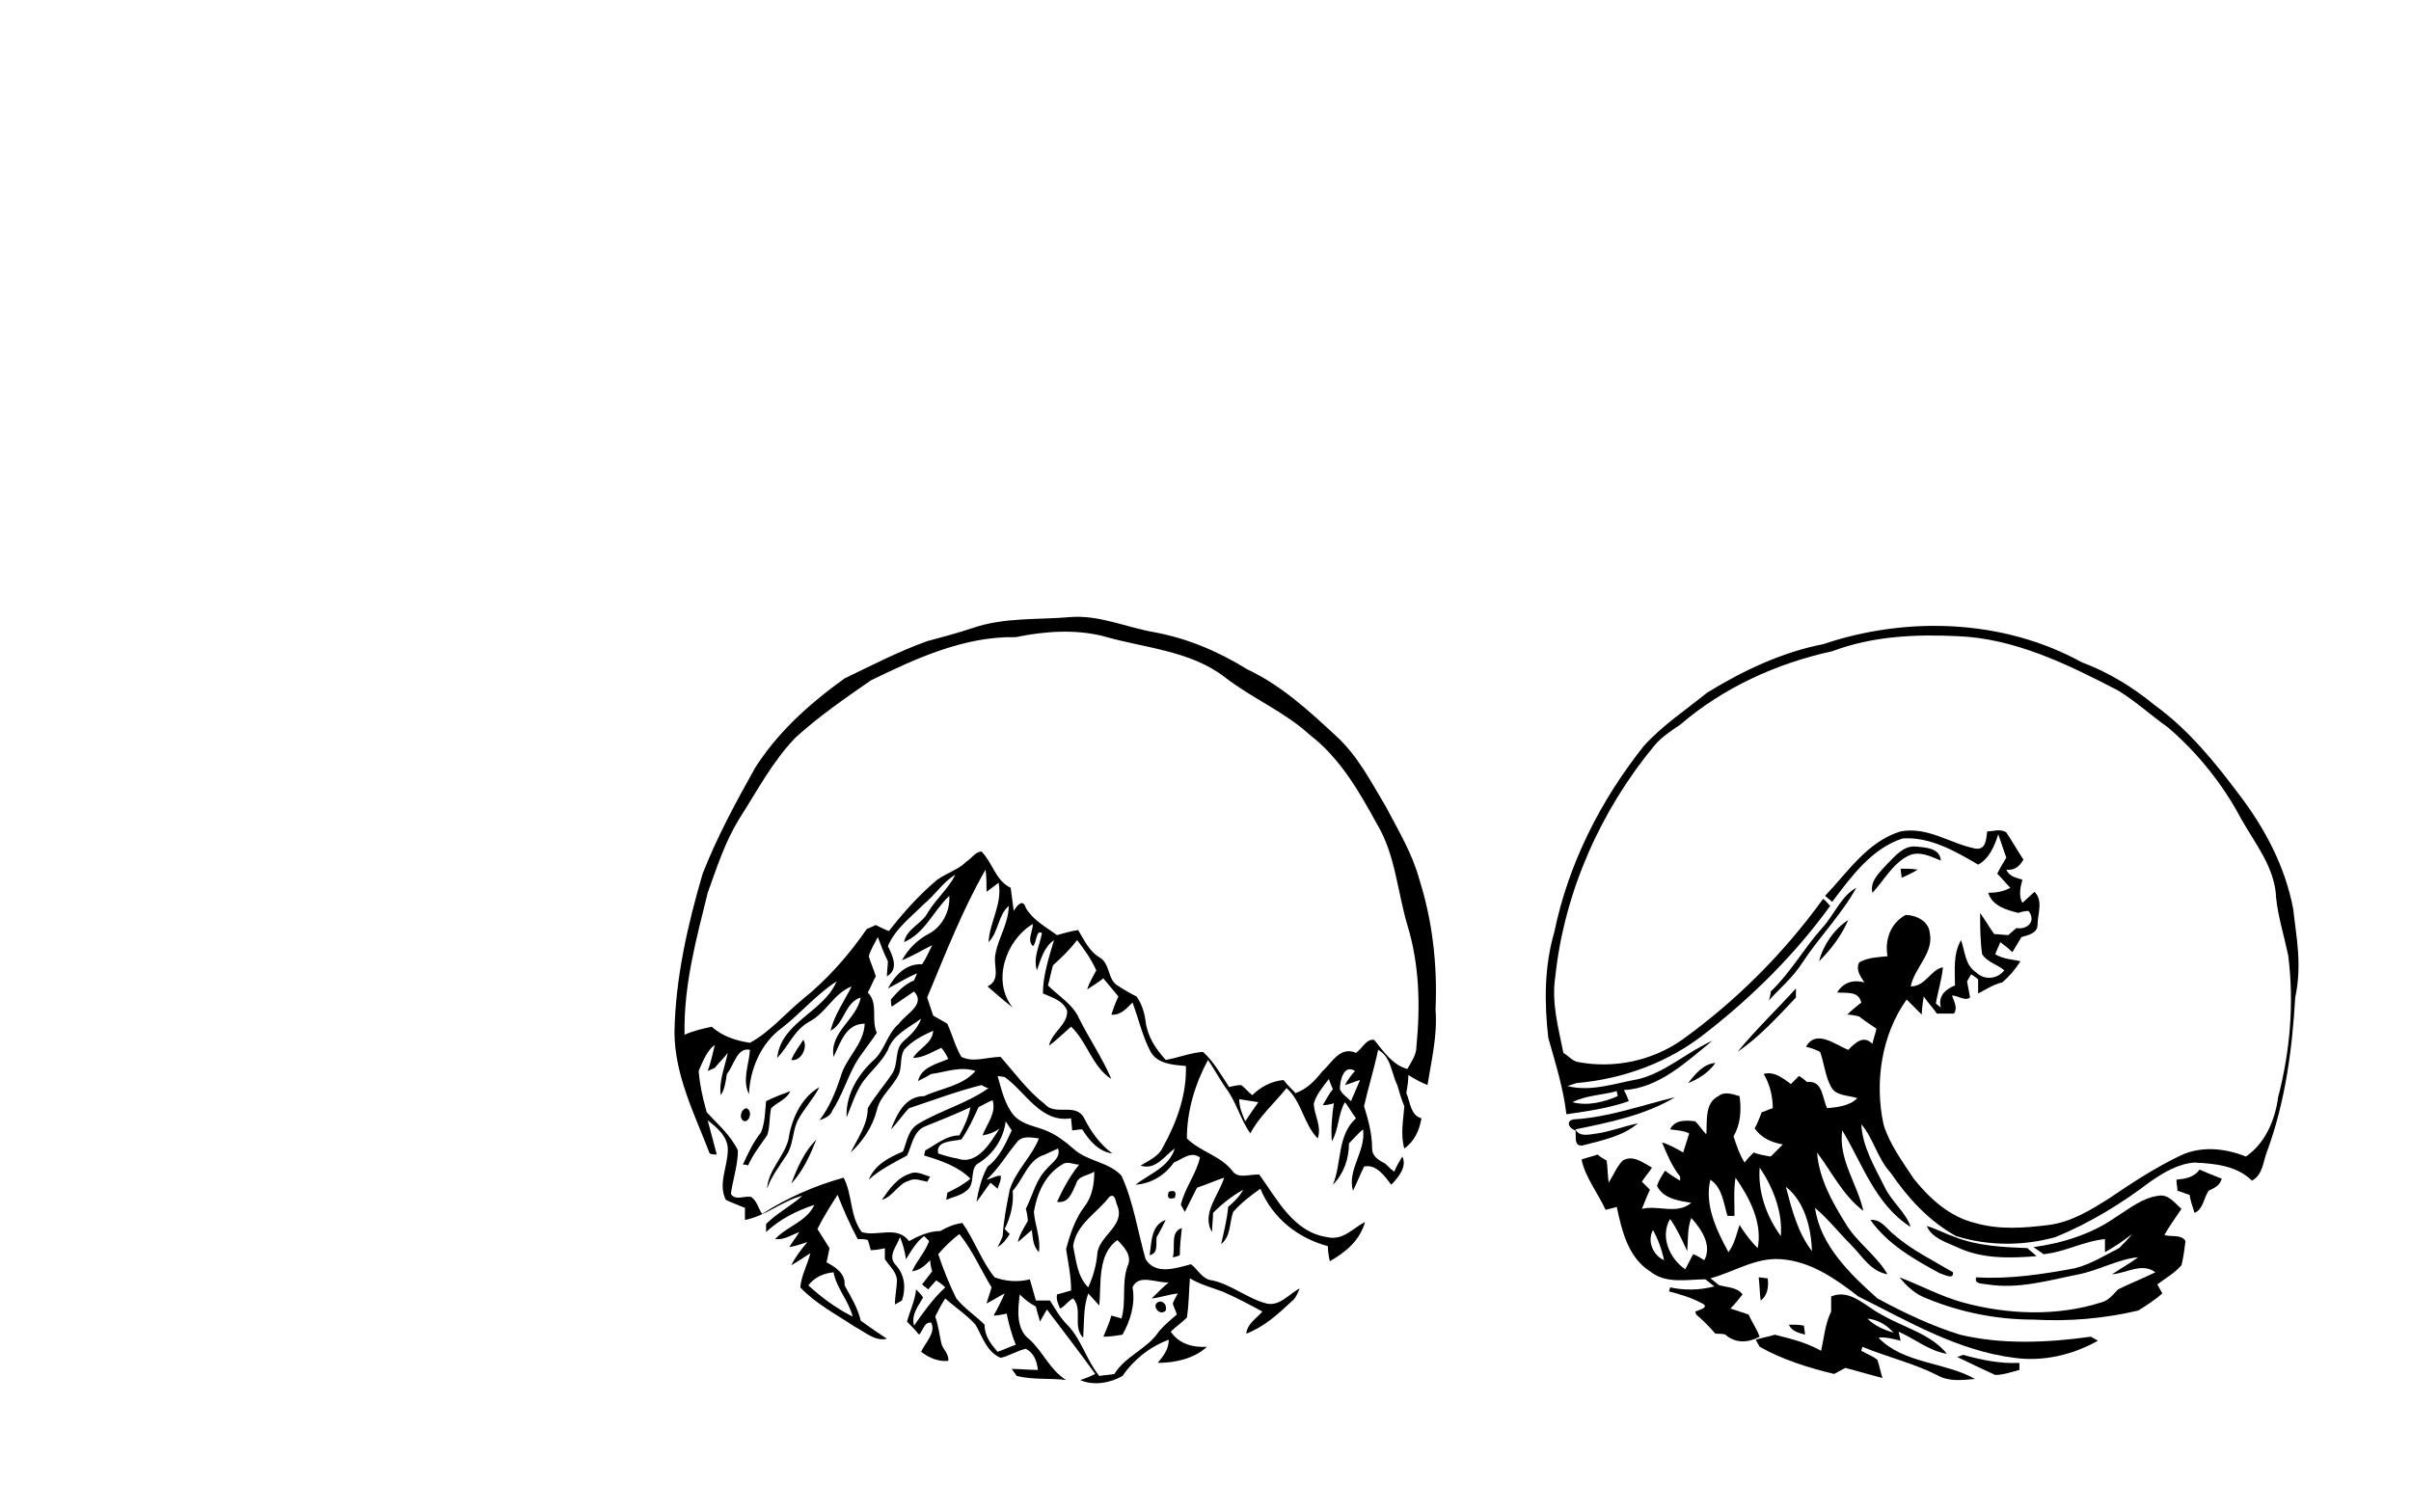 <?xml version="1.0" encoding="utf-8"?>
<!-- Generator: Adobe Illustrator 26.0.3, SVG Export Plug-In . SVG Version: 6.00 Build 0)  -->
<svg version="1.1" id="Слой_49" xmlns="http://www.w3.org/2000/svg" xmlns:xlink="http://www.w3.org/1999/xlink" x="0px"
	 y="0px" viewBox="0 0 239.5 150.2" style="enable-background:new 0 0 239.5 150.2;" xml:space="preserve">
<g>
	<g>
		<path d="M71.2,114.7c-0.3-1.1-0.6-2.3-0.9-3.4c0.9,0.7,2,1.6,2,2.9c0,1.7-1,3.4-0.2,5c0.6,0.3,1.2,0.5,1.9,0.8c0,0.3,0,0.9,0,1.2
			c2.1-0.4,3.7-1.9,5.7-2.4c-1.1,1-2.5,1.7-3.6,2.8c0,0.2,0,0.6,0,0.8c1.4-1.3,3-2.1,4.8-2.7c-0.8,1.7-2.7,2.1-3.9,3.4
			c0.9,0.1,1.6-0.4,2.4-0.7c-0.3,0.5-0.7,1-1,1.5c0.6-0.1,1.2-0.3,1.8-0.5c-0.6,0.7-1.2,1.5-1.6,2.3c0.7-0.4,1.3-0.8,1.9-1.2
			c-0.3,1.2-0.9,2.2-1,3.4c1.5,1.6,3.6,2.7,5.4,3.9c1,0.5,2,1.5,3.2,1.2c-0.9-0.6-1.8-1.2-2.6-1.8c-0.3-1.3-1-2.4-1.6-3.5
			c0.1-1.2-0.9-1.8-1.8-2.3c0.1-0.3,0.2-1,0.3-1.4c-0.4-0.6-0.8-1.3-1.2-1.9c0.6-1.2,1.3-2.3,2-3.4c0.6,1.5,1.2,2.9,2,4.4
			c0.3,0,0.8,0,1,0.1c0.1,0.2,0.2,0.7,0.3,1c0.4,0,1.1-0.1,1.4-0.2c0,0.3,0,0.8,0,1.1c0.4,0.6,1.1,1.2,1.2,2c0,0.8-0.2,1.6-0.2,2.5
			c0.2-0.1,0.5-0.3,0.7-0.4c0.4-1.2,0.3-2.5-0.6-3.5c-0.9-0.9,0.1-1.9,0.4-2.8c0.3,0.7,0.5,1.5,0.6,2.2c0.5-0.8,1-1.7,1.8-2.3
			l0.5,0.5c-0.4,1.1-1.2,1.9-1.7,3c0.8-0.1,1.3-0.6,1.8-1.1c0,0.3,0.1,0.8,0.2,1.1c-0.3,0.4-0.7,0.9-1,1.3c0.2,0.2,0.4,0.3,0.6,0.5
			c0.2-0.2,0.6-0.7,0.8-0.9c0.3,0.2,0.6,0.4,0.9,0.7c-1.2,1.1-2.2,2.5-3.1,3.8c-0.3-1.1,0.4-1.9,0.9-2.8c-0.2-0.3-0.4-0.5-0.7-0.8
			c-0.1,1.1-0.6,2.1-0.9,3.2c0.4,0.4,0.8,0.8,1.2,1.3c0.4-0.4,0.5-1.3,1.2-1.2c0.5,1-0.6,2-1,2.9c0.8,0.6,1.7,1,2.7,0.9
			c0.1-0.7-0.6-1.2-0.7-1.8c-0.2-0.9-0.3-1.8-0.6-2.6c0.3-0.6,0.6-1.2,1-1.8c1,0.9,2.1,1.6,3,2.6c0.7,1.2,1.1,2.7,2.5,3.3
			c0.9-0.2,1.6-0.7,2.5-0.9c0.8,0.4,1.1,1.2,1.2,2.1c-0.9,0-1.8-0.1-2.6-0.1l0.5,0.7c1.6,0.4,3.3,0.2,4.9,0.4c-1.6-1-2.3-2.8-3.6-4
			c-1.4-1-1.2-3-1-4.5c0.5,0.5,1,0.9,1.6,1.2c0.1,0.5,0.3,1,0.4,1.5c0.2-0.3,0.5-0.9,0.7-1.2c1.6,2.1,3.2,4.2,4.8,6.4
			c-0.4,0.2-1.1,0.5-1.5,0.6c1.3,0.6,3,0.3,4.2-0.4c1.1-1.6,2.7-2.9,4.6-3.6c0,0.9-0.5,1.6-1.1,2.3c1.7,0,3.6-0.4,4.9-1.6
			c-1.4,0.1-2.8-0.3-3.6-1.5c0.5-0.5,1.1-0.9,1.6-1.4c0.2-1.3,0.2-2.6,0.3-3.9c1,0.6,2.1,0.9,3.2,1.3c1.4,0.6,2.7,1.3,4,2
			c-0.6,0.7-1.5,1.2-1.6,2.2c1.8-0.7,3.1-1.9,4.5-3.2c0.4-0.3,0.6-0.8,0.8-1.3c-1.1,0.6-2,1.8-3.3,1.5c-1.9-0.5-3.5-1.9-5.4-2.3
			c-1-0.1-1.4-1.1-2.1-1.6c-1.5,0.4-3.5,1.1-4.5-0.5c-0.8-2.8-1.2-5.7-2.4-8.3c-1.3-1.4-3.4-1.4-4.8-2.7c-0.8-0.7-1.6-1.3-2.5-1.7
			c-1.1-0.5-2.5-0.6-3.4-1.6c-0.9-1.1-1.2-2.5-1.6-3.9l0.7,0.1c2.1,1.5,3.6,4.6,6.6,4.1c0,0.3,0.1,0.9,0.1,1.2c0.2,0,0.7-0.1,1-0.1
			c0.7,1.1,1.6,2.2,3,2.4c-1.2-0.9-2.1-2.1-2.8-3.5c-0.8-1.6-2.9-0.2-3.9-1.4c-1.7-1.3-3-3.1-4.4-4.7c-1.3,0-2.7,0.6-3.9,0
			c-0.6-1-0.9-2.2-1.4-3.3c-0.5-0.3-0.9-0.5-1.4-0.8c-0.2-0.6-0.4-1.2-0.6-1.8c1.8-4.3,3.5-8.7,5.8-12.7c0.1,0.7,0.1,1.4,0.1,2.2
			c0.4-0.3,0.8-0.6,1.2-0.9c0.4,2.1-0.9,3.9-1,5.9c1-1,0.9-2.6,2-3.6c0,1.7-1,3.1-1.3,4.7c-0.3,1.2,0.6,2.6-0.8,3.3
			c0.8,0.7,1.6,1.4,2.5,2.1c-2.1-2.6-0.7-6.7,2-8.3c0,0.7-0.6,1.6,0,2.2c0.4-0.3,0.3-1.7,0.9-1.3c-0.2,1.2-0.9,2.4-0.5,3.7
			c0.4-1.1,0.7-2.3,1.7-3c-0.5,1.7-1.1,3.5-1.1,5.3c0.9,0.4,2,0.7,2.4,1.7c0.1,1.4-1.5,2.1-1.8,3.5c0.8-0.6,1.5-1.3,2.2-1.9
			c1.6,1.5,2.1,4,4,5.2c-0.9-2.1-2.2-4-3.2-6c-0.6-1.4-2-2.2-3.1-3.3c0.2-0.7,0.3-1.3,0.5-2c0.9-0.8,1.7-1.6,2.4-2.5
			c0.7,0.9,1.4,1.9,1.9,3c-0.3,0.6-0.7,1.2-0.9,1.9c0.6-0.4,1.1-0.7,1.6-1.1c0.5,0.6,1,1.2,1.5,1.8c-0.3,0.6-0.5,1.2-0.7,1.8
			c0.9,0.1,1.5-0.6,2.1-1.2c0.6,1.6,1,3.4,1.8,4.9c0.7,1.2,2.2,1.3,3.5,1.4c0.1,2.8-0.9,5.6-2.3,8.1c-0.4,0.9-1.4,1.3-2.2,1.8
			c1.5,0.5,2.4-1,3.4-1.7c-0.6,1.9-2.5,2.5-3.9,3.6c1.5-0.1,2.9-0.9,3.8-2.2c0.8-0.3,1.7-1.2,2.6-0.5c-0.4,1.7-1.5,3-1.9,4.7
			c0.1,0.2,0.3,0.5,0.4,0.7c0.4-0.8,0.8-1.6,1.2-2.4c0.9-0.3,1.8-0.7,2.7-1c-0.5,1.7-2.3,3.6-1.2,5.4c0-0.6,0.1-1.3,0.1-1.9
			c0.9-0.9,1.9-1.7,3-2.3c-0.4,0.7-0.9,1.2-1.5,1.7c-0.1,1.2-0.4,2.4-0.7,3.7c1-0.8,0.8-2.1,1.2-3.2c0.8-0.9,1.7-1.6,2.7-2.3
			c1.2,2.9,3.7,4.9,6.7,5.7c0,0.4,0.1,1.1,0.2,1.5c1.6-0.9,3-2.1,3.5-3.9c-1.2,0.6-2.2,1.9-3.8,1.5c-3.3-0.5-4.9-3.7-6.7-6.2
			c-0.9-0.1-2.1,0.5-2.7-0.4c-1.2-1.5-3.2-1.9-4.5-3.2c0-2.7,0.8-5.4,2.1-7.8c0.6,0.9,1.1,1.8,1.7,2.7c1.1,1.4,1.5,3.2,2.5,4.6
			c0.9-1.7,2.4-3,3.6-4.5c1.5,1.3,1.7,3.6,3.1,5c0.4-1.2-0.3-2.2-0.4-3.4c0.2-0.9,0.9-1.7,1.5-2.5c0.1,0.3,0.3,0.8,0.4,1
			c-0.4,0.5-0.7,1.1-1,1.6c0.3,0,0.9-0.1,1.1-0.2c-0.2,1.3-0.3,2.6-0.2,3.8c0.7-1.2,0.6-2.7,1.3-3.9c0.4,0.5,0.7,1.1,1.1,1.6
			c-1.9,1.7-1.4,4.5-2.3,6.6c1.1-1.1,1.6-2.6,1.6-4.1c0.5-0.5,0.9-1,1.4-1.4c0.3,2.2-1.6,4-1,6.1c0.4-0.8,0.7-1.6,1.1-2.4
			c1.2-0.3,2.1,1,2.7,1.8c0.7-0.7,1.6-1.8,1.1-2.8c-0.3,0.5-0.6,1-0.8,1.5c-0.3-0.2-0.6-0.5-0.9-0.8c-0.6-0.3-1.3-0.7-1.3-1.5
			c0-1.5-0.4-2.9-0.8-4.2c0.4-1.8,1-3.7,1.4-5.6c1.3,0.7,1.3,2.3,1.9,3.5c0.2,0.7,0.4,1.4,0.7,2.1c-0.1,1.4-0.4,2.8,0,4.2
			c1-0.7,1.5-1.8,1.7-3c-1.1-0.3-1.1-1.6-1.5-2.5c0.1-0.6,0.2-1.2,0.2-1.8c0.6,0.4,1.2,0.7,1.9,1c0.4-2.5,1-4.9,0.8-7.5
			c0.2-4.4-0.3-8.8-1.6-12.9c-0.7-2.6-2.1-4.9-3.3-7.2c-1.5-2.5-2.8-5.1-5-7.1c-2.7-2.5-5.4-5-8.8-6.6c-2.9-1.8-6-3.1-9.3-3.7
			c-2.8-0.5-5.4-1.7-8.2-1.5c-3.3,0.3-6.6,0-9.8,1.1c-1.5,0.5-3,0.9-4.5,1.3c-2.8,1-5.5,2.4-8.2,3.7C80,70.2,77.1,73,75,76.3
			c-1.9,3.4-3.8,6.9-5.2,10.5c-1.5,5.1-2.7,10.4-2.8,15.7c0,4.3,2,8.2,3.5,12.1C70.7,114.7,71.1,114.7,71.2,114.7z M82.8,126.4
			c0.3,1.6,1.5,2.8,1.9,4.4c-1.6-0.8-3.1-1.9-4.4-3.1C80.9,126.9,81.8,126.5,82.8,126.4z M99.1,134.3c-0.7-0.8-1.3-1.6-1.3-2.7
			c-0.9-0.9-2-1.6-2.8-2.6c-0.7-1.4-1.3-2.9-1.8-4.4c0.6-0.7,1.3-1.4,2.1-2c1.3,1.6,2.1,3.5,3.2,5.3c-0.1,0.4-0.4,1.2-0.5,1.6
			c0.6-0.3,1.2-0.7,1.8-1c-0.3,0.7-0.7,1.5-1.1,2.2c0.3,0,0.9-0.1,1.3-0.2c0.2,1,0.5,2.1,0.9,3.1C100.3,133.8,99.7,134.1,99.1,134.3
			z M110.2,118.9c0.6-0.4,0.6,0.5,0.8,0.9c0.8,2-1.9,3-2,4.8c-0.1,1.1-0.4,2.2-0.9,3.3c-1.1-1.1-1.2-2.7-1.5-4.1
			C106.9,121.6,109,120.5,110.2,118.9z M98.6,109.3c0.4,1.3-0.6,2.4-1,3.5c0.6-0.1,1.2-0.3,1.7-0.7c-0.9,1.4-2.2,3.7-4.2,3
			c-0.6-0.1-1.3-0.3-1.9-0.5c-0.3-1.3,1.5-1.2,2.3-1.4c0.7-1,1.2-2.1,1.7-3.2C97.6,109.8,98.1,109.5,98.6,109.3z M123.7,111.4
			c-0.3-0.7-0.6-1.4-0.6-2.2c0.6,0.1,1.3,0.2,1.9,0.3C124.5,110.2,124.1,110.8,123.7,111.4z M134.2,109.4c-0.4-0.4-0.9-0.7-1.1-1.2
			c0-0.9,0.4-2.5,1.5-1.8c-0.3,0.3-0.8,1-1,1.4c0.4-0.1,1.1-0.4,1.5-0.5C134.8,108,134.5,108.7,134.2,109.4z M70.3,88.7
			c0.9-2.5,1.7-5,3.1-7.3c1.8-2.8,3.3-5.7,5.6-8.1c2.3-2.1,4.9-3.9,7.5-5.7c4.5-2.2,9.3-4.4,14.4-4.3c2.9-0.6,5.9-0.8,8.7-0.1
			c4.1,1.2,8.6,1.4,12.1,4.1c2.7,2.1,5.9,3.4,8.4,5.7c3,2.3,4.9,5.6,6.7,8.9c1.8,3,2,6.6,3,10c1.2,3.9,1.3,8,0.9,12.1
			c0,0.8-0.5,1.5-0.9,2.2c-1.5-0.4-2.4-1.8-3.3-2.9c-0.8-0.1-1.2,0.9-1.8,1.3c-1.6-0.7-2.4,1-3.4,1.9c-0.7,0.9-1.5,1.7-2.6,2.1
			c-0.4-0.4-0.8-0.8-1.2-1.3c-1.2,0.1-2.3,0.7-3.1,1.5c-0.4-0.3-0.7-0.7-1.1-1c-0.3,0-0.9,0.1-1.2,0.2c-0.8-1.2-1.5-2.5-2.6-3.5
			c-1.3,0.1-2.5,0.6-3.7,0.8c-1-1.1-1.8-2.3-2-3.8c-0.1-0.9-0.4-1.8-0.9-2.5c-0.6-0.3-1.3-0.7-1.9-1.1c-1-0.6-0.7-2.2-1.8-2.8
			c-1-0.6-1.5-1.7-2.1-2.7c-0.7,0.1-1.4,0.3-2.1,0.5c-1.1-0.8-2.4-1.5-3.1-2.7c-0.3-1-0.9-0.2-1.2,0.3c-0.1-0.8-0.2-1.6-0.3-2.3
			c-1.5-0.7-1.8-2.5-2.9-3.6c-0.6,0-1,0.7-1.5,1c-0.8,0.8-1.9,1.1-2.9,1.8c-1.8,1.5-3.4,3.3-4.8,5.1c-0.3-0.1-0.9-0.4-1.3-0.6
			c-0.2,0.1-0.7,0.3-0.9,0.4c-1.8,2.6-3.9,5-6.4,7c-1.7,1.4-3.2,3.2-5.2,4.3c-1.3-0.2-2.7-0.6-3.8-1.6c-0.9,0.2-1.8,0.4-2.7,0.8
			C67.9,97.8,69.2,93.2,70.3,88.7z M69.4,106.4c0.4-0.9,0.8-2,1.6-2.6c-0.2,0.9-0.4,1.8-0.7,2.6c0.2-0.1,0.5-0.2,0.7-0.3
			c0.3-0.4,1-1.1,1.3-1.5c-0.3,1.4-0.9,2.8-0.7,4.2c0.4-0.6,0.5-1.4,0.6-2.1c0.7-0.8,1-2.7,2.3-2.4c-0.1,1.5-0.8,3-0.1,4.4
			c0.1-2.5,1.2-5.1,3.3-6.6c1.9-1.5,3.4-3.3,5.4-4.6c-1.3,3.1-5.5,4-5.9,7.6c1.1-1.1,1.7-2.8,3.2-3.6c1.7-0.9,2.4-2.8,4.2-3.5
			c-0.7,1.4-1.7,2.8-2.1,4.4c1.4-0.7,1.4-2.8,3-3.3c-0.4,2.2-3.1,3.4-2.7,5.9c0.7-1.4,1.2-3.3,3.1-3.3c-0.1,2.1-1.9,3.4-2.4,5.3
			c-0.5,1.5-1.1,3-2.1,4.3c0.5-0.2,1.1-0.4,1.3-1c0.9-1.4,1.4-3,2.2-4.5c0.6-1.1,1.5-2.1,2.2-3.2c-0.6-1.3,0.2-2.9-0.9-4
			c0.3-0.5,0.5-1.1,0.8-1.6c-0.2-0.7-0.5-1.3-0.7-2c0.2-0.7,0.6-1.3,0.9-1.9c0.3,0.8,0.6,1.6,1,2.4c0,0.4-0.1,1.1-0.1,1.5
			c1.2-0.7,0.6-2,0.1-3c0.7-1.7,2.3-2.9,3.6-4.2c1.1-0.9,1.9-2.2,3.1-2.9c-0.7,1.4-1.9,2.4-2.7,3.7c-0.6,1.2-2.1,1.6-2.4,3
			c2.1-0.9,2.9-3.1,4.5-4.6c0.1,1.5-0.7,3.1-2.1,3.8c-1.1,0.6-2,1.5-2.6,2.6c1-0.4,2-1,3-1.5c-0.3,0.6-0.6,1.3-1,1.9
			c-1.6-0.1-2.7,1.1-3.4,2.4c1-0.5,1.9-1.1,2.9-1.5c-0.1,0.2-0.2,0.5-0.3,0.7c-1,0.4-1.7,1.2-2.3,1.9c0,0.2,0,0.6,0.1,0.7
			c0.7-0.5,1.5-1,2.2-1.5c1.2,1.3-0.8,2.2-1.5,3.2c-1.2,1-1.4,2.7-2.6,3.7C85,107,84,109,84.1,111c0.5-1.2,0.9-2.5,1.6-3.5
			c0.8-1.1,1.9-2,2.5-3.2c0.5-1.5,2.1-2.2,3.3-3.1c-0.3,0.9-1,1.6-1.7,2.2c-1,0.8-0.5,2.3-1.2,3.3c-0.8,1.2-1.7,2.2-2.4,3.4
			c0,1.6-1,3-1.7,4.4c1.2-1.1,2.2-2.6,2.6-4.2c0.3-1.4,1.6-2.3,2.2-3.6c0.3-0.8,0.1-1.7,0.5-2.4c0.8-0.9,1.8-1.4,2.9-1.9
			c-0.1,1.3-1.4,1.7-2,2.7c1,0,1.9-0.6,2.8-1c0.3,0.3,0.5,0.7,0.7,1.1c-1.1,0.5-2.7,0.8-3,2.2c0.4-0.2,0.8-0.4,1.3-0.7
			c1.5-0.2,2.9-0.8,4.4-0.3c-1.3,1.5-3.4,1.7-5.1,2.5c-1.9,0-2.7,1.8-3.3,3.3c0.7-0.7,1.2-1.5,1.8-2.1c2.4-0.8,4.8-1.7,7.2-2.3
			c0.2,0.1,0.5,0.3,0.7,0.3c-2.1,1.5-4.7,2.2-6.9,3.5c-1.1,0.6-1.2,1.8-1.6,2.8c-1.4,0.6-2.8,1.3-3.4,2.8c1.1-1,2.5-1.7,3.8-2.4
			c0.5-1,0.6-2.4,1.8-2.9c1.5-0.6,3-1.2,4.5-1.9c-0.2,1-0.6,1.9-1.1,2.8c-1.3,0-2.3,0.9-3.4,1.5c0,0.1-0.1,0.4-0.1,0.5
			c1.7,0.5,3.4,1.1,4.6,2.3c-0.7,0.6-1.5,1-2.3,1.4c0,0.2-0.1,0.5-0.1,0.7c0.7-0.3,1.4-0.4,2-0.9c1-0.7,0.2-2.3,1.3-2.8
			c1.4-0.9,2.4-2.4,2.6-4.1c0.2,0.3,0.4,0.6,0.6,0.9c-0.6,1.3-1.2,2.7-2.4,3.6c-0.6,1.1-0.9,2.3-1.1,3.5c0.5-0.6,0.9-1.3,1.4-1.9
			l0.7,0.6c0.1-0.4,0.4-0.9,0.3-1.3c-0.5,0-0.9,0.3-1.4,0.4c1.2-1.1,2-2.5,3-3.7c0.5-0.7,1.4-0.5,2.2-0.4c-0.7,1.8-2.3,3.2-2.9,5.1
			c-0.3,1.5-0.6,3-0.7,4.6c-0.1,0.3-0.4,0.9-0.5,1.1c0.5-0.3,0.9-0.8,1.2-1.3c-0.2-0.2-0.3-0.3-0.5-0.5c0.6-1.2,0.9-2.5,0.8-3.8
			c1.1-1.2,1.5-3.1,3.2-3.6c0.4-0.2,0.9-0.4,1.3-0.6c0.3,0.9-0.6,1.4-1.1,2c-1.1,1.1-1.4,2.6-2.1,4c0.1,0.3,0.2,0.9,0.2,1.2
			c-0.4,0.7-0.8,1.3-1,2.1c0.5-0.4,0.9-0.8,1.4-1.2c0.1,0.8,0.1,1.6,0.7,2.2c0.2-1.4-0.4-2.7-0.5-4c0.3-1.8,1.1-3.7,2.8-4.7
			c0.5-0.4,1.1,0,1.7,0c-0.9,1.1-1.6,2.4-2.2,3.7c1.2,0.2,1.5-1,1.9-1.8c0.2-0.8,1.2-0.8,1.8-1.2c0,1.2-0.2,2.5-1,3.5
			c-0.9,1.2-1.4,2.7-1.8,4.2c0.2,1.3,0.5,2.7,0.5,4.1c-0.3,0.1-1,0.3-1.4,0.4c-0.1,0.5,0.1,0.9,0.3,1.4c0.5-0.2,0.8-0.8,1.3-1
			c1,1.1-0.1,2.8,1,3.9c0.1-1.5,0-3,0.5-4.4c0.3,0.3,0.8,0.9,1.1,1.2c0.2-2.2-0.2-5.1,1.8-6.5c0.7,0.7,1.5,1.6,1,2.6
			c-0.6,1.7-0.1,3.5-0.6,5.2c-0.2-0.1-0.7-0.2-1-0.3c-0.2,0.7-0.5,1.4-0.8,2.1c0.6,0,1.3-0.1,1.9-0.2c0.8-1.4,1.3-3.1,1-4.7
			c0.6-1.4,2.4-0.4,3.6-0.5c-0.6,0.5-1.1,1-1.7,1.6c0.9-0.1,1.7-0.4,2.6-0.5c-0.1,0.2-0.4,0.7-0.5,1c0.1,0.4,0.3,0.7,0.4,1.1
			c-0.6,0.5-1.3,1.1-1.8,1.7c-1.1,1.7-3.3,2.4-4.4,4.2c-0.5,0.1-1,0.1-1.5,0.2c-1.3-1.6-1.8-3.7-3.2-5.1c-0.7-0.7-1.2-1.6-1.7-2.4
			c-0.5,0-0.9,0-1.4,0c-0.2-0.7-0.4-1.4-0.6-2.1c-1.2,0.3-2.4,0.2-3.5-0.2c-1.3-1.6-2-3.7-3.2-5.4c-0.8,0.1-1.5,0.4-2.2,0.8
			c-1.1,0-2.2,0.5-3.1,1c-1.2-1.6-3.2-0.4-4.7-0.9c-1.2-1.6-0.9-3.7-1.8-5.4c-2.9,0.8-5.6,2-8.1,3.6c-0.4-0.6-0.5-1.3-1.1-1.7
			c-0.7-0.1-1.6,0.4-2-0.3c0.2-1.4,0.7-2.9,0.7-4.3c-0.7-1.5-2-2.6-3.1-3.8C69.7,108.7,69.5,107.6,69.4,106.4z"/>
		<path d="M79.8,103.3c-0.4,0.6-0.9,1.3-1.2,2C79.5,105.5,80.3,104.1,79.8,103.3z"/>
		<path d="M76.2,118.1c0.4-1.2,1.2-2.2,1.9-3.3c0.7-1,0.6-2.3,1.1-3.4c0.6-1.2,1.6-2.2,2.2-3.4c-1.9,1.1-2.8,3.3-3.1,5.3
			C77.8,115,76.3,116.3,76.2,118.1z"/>
		<path d="M74.3,115.8c0.5-1.1,1.2-2,1.9-3c0.3-0.8,0.2-1.8,0.4-2.7c0.6-0.6,1.6-0.9,1.9-1.7c-0.8,0.3-1.6,0.6-2.4,1
			c-0.1,1-0.1,2.1-0.5,3.1c-0.8,1-1.3,2.1-1.8,3.2C74,115.7,74.2,115.7,74.3,115.8z"/>
		<path d="M74,111.4c0.6-0.1,0.7-1.2,0.1-1.3C73.5,110.3,73.4,111.3,74,111.4z"/>
		<path d="M81.1,113.2c-1.2,1.2-1.9,2.8-2.5,4.4C79.8,116.3,80.5,114.7,81.1,113.2z"/>
		<path d="M92.1,117.4c0.1-0.1,0.2-0.4,0.3-0.5c-0.7-0.2-1.4-0.6-2-0.3c-1.3,0.4-2.1,1.6-2.8,2.6c1.1-0.3,1.6-1.6,2.7-1.9
			C90.9,117,91.5,117.3,92.1,117.4z"/>
		<path d="M116.1,118.4c-0.2,0.6,0,0.8,0.6,0.6C116.9,118.4,116.7,118.2,116.1,118.4z"/>
		<path d="M114.2,124.7c0.9-0.2,0.6-1.1,0.7-1.8c0.3-0.5,0.6-1.1,0.9-1.7C114.3,121.7,114.4,123.5,114.2,124.7z"/>
		<path d="M117.4,122c-1.2,0.4-0.6,1.9-0.9,2.9c0.2,0,0.5-0.1,0.7-0.2C117.2,123.8,117.3,122.9,117.4,122z"/>
		<path d="M115.8,130.2c0.1-0.5-0.1-0.8-0.5-0.9C114.2,129.4,115.1,130.9,115.8,130.2z"/>
	</g>
	<g>
		<path d="M227.8,90.3c-0.8-4.2-2.8-8-5.4-11.4c-2.4-3.2-5-6.4-8.3-8.8c-2.2-1.8-4.6-3.3-7.3-4.3c-7.8-4.3-17.4-4.6-25.7-1.8
			c-4.1,0.8-7.9,2.6-11.5,4.8c-2.1,1.7-4.5,3.3-6.3,5.3c-4.3,5.4-7.5,11.7-8.9,18.5c-1,3.4-1,7-0.6,10.5c0.7,2.5,1.5,5,1.8,7.6
			c2.1-0.3,4.2-0.6,6.2-1.3c-0.1-0.3-0.3-0.8-0.5-1.1c3.5-0.2,6.2-2.8,8.8-4.9c-2.5,1.1-4.6,3.1-7.3,3.8c-2.3,0.4-4.7,1.3-7.1,0.7
			c0.3-0.1,0.6-0.2,0.9-0.3c4.7-0.4,9.3-2.1,13-5.1c4.6-3.6,8.8-7.8,12.2-12.5c-0.2-0.2-0.4-0.5-0.7-0.7c-3.9,5.4-8.6,10.1-14,14
			c-3,2.1-6.8,2.9-10.4,2.2c-0.5-0.1-0.9-0.6-1.4-0.9c-0.5-2.5-1.2-5-0.8-7.6c0.9-8.4,4.5-16.5,9.9-23c0.7-0.8,1.6-1.4,2.5-2
			c4.3-3.7,9.6-6.1,15.1-7.3c4-1.5,8.2-1.7,12.4-1.5c5.7,0.2,11,2.8,16,5.4c1.8,1.1,3.3,2.5,5,3.7c2.9,2.5,5.4,5.6,7.2,9
			c1.4,2.5,3.4,4.9,3.5,7.9c0.2,1.9,0.8,3.8,1.2,5.7c0.6,4.7,0.2,9.5-1,14.1c-0.3,2.3-1.3,4.6-3.2,5.9c-2-0.8-4.4-1.1-6.5-0.1
			c-2.5,1.2-4.8,2.7-7,4.2c-1.9,1.2-3.8,2.4-6.1,2.7c-2.4,0.3-4.9,0.5-7.3-0.2c-2.5-0.6-4.5-2.4-6.1-4.4c-1.1-1.7-2.4-3.4-3-5.4
			c-0.9-4.2-0.2-8.9,2.3-12.4c0.5,0.5,1,1,1.5,1.5c0-0.4,0.1-1.3,0.2-1.8c0.4,0.6,0.9,1.1,1.3,1.7c0.6,0,1.1,0,1.7,0
			c0.4-0.6,0-1.2-0.2-1.8c0.6,0,1.3,0.6,1.8,0.2c-0.1-0.5-0.2-1.1-0.3-1.6c0.1-0.2,0.3-0.5,0.4-0.7c0.2,0.1,0.6,0.4,0.7,0.5
			c0,0.4,0,1.1,0,1.4c0.8-0.4,1.5-0.9,2.4-1.1c0.7-0.6,1.3-1.3,1.8-2.1c-0.8-0.2-1.7-0.2-2.5-0.7c0.1-0.3,0.4-0.9,0.5-1.2
			c0.4,0.3,0.8,0.6,1.2,1c0.3-0.5,0.6-1,0.9-1.5c0.7-0.2,1.6-0.4,1.6-1.2c0-1.1,0.6-2.4-0.3-3.3c-0.3,0.3-0.9,0.8-1.2,1.1
			c-0.4-0.7-0.2-1.6,0-2.3c-0.6-0.2-1.3-0.3-1.6-1c0.8,0.1,1.3-0.3,1.7-1c-0.6-0.9-1.1-1.8-1.7-2.7c-0.6-0.4-1.3-0.1-1.9-0.1
			c-0.1,0.7-0.1,1.9-1.2,1.7c-2.5-0.5-4.7-2.2-7.4-1.7c-3.3,1-5.3,4.1-7.5,6.4c0.2,0.2,0.5,0.4,0.7,0.6c1.9-2.5,3.9-5.3,7-6.3
			c2.7-0.2,5.3,1.3,7.5,2.6c1.1-0.6,1.6-1.8,2-3c0.3,0.8,0.5,1.5,0.8,2.3c-0.3,0.5-0.6,1-0.9,1.6c0.5,0.5,0.9,1,1.3,1.4
			c-0.7,0.4-1.5,0.5-2.2,0.5c0.4,1.3,1.8,1.7,3,2c0.2-0.1,0.7-0.2,1-0.2c0.8,1-0.1,1.9-1.2,1.7c-0.2,0.2-0.6,0.5-0.8,0.7
			c-0.3,0-1-0.1-1.4-0.1c-0.5-0.7-0.9-1.4-1.4-2.1c0,1.4,0,2.7,0.2,4.1c0.5,0.8,1.5,1,2.2,1.6c-0.7,0.9-2,1-2.8,0.2
			c-1.1-0.7-1.1-2.1-1.5-3.2c-0.8,1.4-0.6,3-0.6,4.5c-1,0.4-1.7,1.1-1.4,2.2c-0.1-0.1-0.4-0.3-0.5-0.4c0.2-1.2,0.6-2.4,0.7-3.6
			c-1.2,0.2-1.7,1.9-3.2,1.9c0.4-1.9,2.3-3.3,1.9-5.3c-0.1-1.2-1.4-1.8-2.4-1.8c-1.5,0.8-2.1,2.5-1.8,4.1c-0.9,0.1-1.9,0.1-2.8,0.6
			c-0.4,0.7,0.1,1.4,0.5,2c-1.1-0.3-2.1,0-2.7,1c0.9,0.1,2.1-0.2,2.4,1c-0.5,0.4-1,0.8-1.4,1.2c0.3,0,0.9,0.1,1.2,0.2
			c0.5,0.4,1.1,0.8,1.7,1.2c-0.1,0.5-0.3,1-0.4,1.5c-0.9-0.9-1.7-0.1-2.4,0.6c-1.3-0.5-3.2-2.1-4.2-0.3c0.5,0.1,1,0.3,1.4,0.5
			c0.4,1.1,0.5,2.4,1.1,3.5c0.5,0.9,1.7,0.8,2.6,1.1c-0.8,0.8-2,0.9-3,1c-0.5-1-0.4-2.8-2-2.6c-0.2-0.2-0.6-0.5-0.8-0.6
			c-0.2,0.2-0.6,0.6-0.8,0.8c-0.8-0.6-1.7-1.3-2.7-1c0.6,1,0.9,2.2,0.9,3.4c-0.4,0.1-0.7,0.3-1.1,0.4c-0.2,0.5-0.4,1.1-0.7,1.6
			c0.7,1,1.7,1.4,2.8,1.6c-0.4,0.4-0.8,0.8-1.2,1.2c-0.6-0.1-1.2-0.2-1.7-0.4c-0.3,0.3-0.6,0.6-0.9,1c-0.5-0.8-0.8-1.7-1.1-2.6
			c0.7-1.2,0.8-2.6,0.6-4c-0.7-0.2-1.5-0.5-2.1,0c-1.4,0.7-1.1,2.5-1.2,3.8c-0.4-0.4-0.7-0.9-1.1-1.3c-0.9-0.1-2-0.2-2.5,0.8
			c0.6,0.1,1.3,0.1,1.9,0.4c-0.2,0.6-0.4,1.3-0.6,1.9c-0.7-0.4-1.4-0.8-2.1-1c0.5,1.2,1,2.4,1.8,3.4c0,0.1,0,0.3,0,0.4
			c-0.5-0.3-1-0.6-1.5-1c-0.3,0.5-0.6,0.9-0.8,1.5c0.6,1.3,2.2,1.5,3.4,1.7c-1.4,1.2-3.3,0.2-4.9,0.6c0.3-0.7,0.5-1.3,0.8-1.9
			c-0.3-0.3-0.5-0.5-0.8-0.8c0.3-0.5,0.7-0.9,1-1.4c-0.9-0.5-1.9-1.3-2.9-0.7c-0.6,0.6-0.9,1.4-1.4,2.2c-0.1-0.7-0.1-1.5-0.2-2.2
			c-0.2-0.1-0.7-0.4-0.9-0.6c-0.5,0.2-1.1,0.3-1.6,0.5c0.4,1.8,1.6,3.3,2.4,5c0.3-0.1,0.9-0.2,1.1-0.3c0.5,2.3,1.1,5,3.3,6.4
			c1.6,1.3,3.7,0.8,5.5,0.8c0.3,0.2,0.6,0.5,0.9,0.7c-1.5,0.4-3,0.4-4.4,0.1c0,0.1-0.1,0.3-0.1,0.4c1.1,0.3,2.2,0.6,3.3,1.2
			c0.8,0.4-0.5,0.7-0.7,0.8l0.1,0.3c0.7,0.6,1.3,1.2,1.9,1.9c0.3,0,0.8,0,1,0.1c1,0.9,2.3,0.8,3.4,0.2c-0.3-0.8-0.8-1.5-1.1-2.2
			c-0.6-0.2-1.2-0.4-1.8-0.6c0.4-0.4,0.8-0.9,1.2-1.4c-0.5-0.7-1.5-0.7-2.3-0.9c-0.3-0.2-0.6-0.5-0.9-0.7c2.3-0.6,4.5-2.1,7-1.9
			c3,0.2,5.5,2,7.7,3.7c5,2.5,9.9,5.4,15.5,6.1c2.9,0.4,5.8-0.3,8.3-1.7c-0.2-0.1-0.5-0.3-0.7-0.4c-4.3,0.6-8.8,0.8-13-0.2
			c-2.9-0.9-5.6-2.2-8.2-3.6c-2.7-2.4-5.7-5.3-6.2-9c1.3,1.1,2.4,2.5,3.6,3.7c1.1,1.1,1.9,2.6,3.6,2.9c-1.1-1.9-3.1-3.2-4.2-5.1
			c-1.3-2.1-2.6-4.4-2.8-7c1.5,2,2.6,4.3,4.6,5.8c-0.6-2.7-2.5-5.1-2.1-8c2,3.3,3.3,7.4,6.8,9.6c-0.5-1.5-1.9-2.5-2.6-4
			c-1-2-2.2-4-2.3-6.2c1.2,1.4,1.6,3.4,2.9,4.8c1.7,2.5,3.8,4.8,6.5,6.3c3.2,1,6.7,1,9.9,0.1c3.4-1.4,6.5-3.3,9.4-5.5
			c1.3-0.9,2.8-1.8,4.4-1.9c2,0.1,4.2,0.3,5.7,1.8c1.1-0.6,1.1-1.9,1.5-2.9c1.8-4.9,2.5-10.1,2.8-15.3
			C228.7,95.8,228.1,93.1,227.8,90.3z M160.6,108.4c0,0.1,0.1,0.4,0.1,0.5c-1.4,0.6-3,1-4.5,0.6
			C157.6,108.8,159.2,108.8,160.6,108.4z M164.2,122.2c0.5,0.9,0.9,2,1.1,3C164.2,124.7,163.6,123.3,164.2,122.2z M169.3,125.2
			c-0.3-0.2-0.8-0.5-1.1-0.6c-0.3,0.5-0.5,1-0.8,1.5c-1.6-1.1-2.5-3.3-1.5-5c0.7,1,1.2,2.1,1.7,3.2c0.1-1.1,0-2.2,0.4-3.3
			C169,122.1,170.1,123.7,169.3,125.2z M174.6,124c-0.7-0.7-1.3-1.5-1.8-2.3c-0.3,0.9-0.5,1.9-1.1,2.7c-1.2-2.2-2.4-4.7-1.8-7.2
			c1.2,0.8,1.3,2.3,1.7,3.6c0.2,0,0.5,0,0.7,0c0-1.3-0.1-2.5,0.1-3.8C173.8,119,175.1,121.5,174.6,124z M176.9,122.8
			c-1.4-1.9-2.3-4.4-2.1-6.8C176.1,117.9,177.1,120.4,176.9,122.8z M177.4,117.9c1.9,1.5,2.5,4.1,2.6,6.4
			C178.6,122.5,178,120.2,177.4,117.9z"/>
		<path d="M190.3,84.1c-1.2-0.1-2,0.9-2.8,1.7c-0.7,0.8-1.8,1.7-1.5,2.9c1.2-1.3,2-2.9,3.6-3.7c1.1-0.5,2.2,0.1,3.2,0.5
			C192.7,84.2,191.2,84.2,190.3,84.1z"/>
		<path d="M188.9,87.2c0.5-0.2,1.1-0.5,1.6-0.8c-0.6-0.1-1.1-0.1-1.7-0.1C188.8,86.5,188.9,87,188.9,87.2z"/>
		<path d="M181,92.2c-1.8,2-3.1,4.4-5.1,6.3c0,0.2-0.1,0.7-0.2,0.9c1.1-1.2,2.4-2.3,3.3-3.7c1.7-2.6,3.9-4.8,5.4-7.5
			C182.9,89,182.2,90.9,181,92.2z"/>
		<path d="M183.6,91.4c-1.4,0.9-2.5,2.5-2.9,4.1C181.9,94.3,182.9,93,183.6,91.4z"/>
		<path d="M178.4,99.1c0-0.2,0-0.7,0-0.9c-1.9,2.1-4,4.1-5.8,6.3C174.8,103,176.6,101,178.4,99.1z"/>
		<path d="M170.4,105.6c-1.2,0.1-2,1.1-2.7,2C168.7,107.2,169.7,106.6,170.4,105.6z"/>
		<path d="M158.7,112.6c-0.8,0.1-1.8,0.4-2.2-0.4c3.4-0.7,6.9-1.4,9.9-3.2c-3.3,0.8-6.6,2-10,2.2c-0.9,0.1-0.6,0.9,0.1,1.1
			c0.1,0.6-0.2,1.6,0.7,1.5c1.9-0.5,4-0.9,5.5-2.2C161.3,111.9,160,112.4,158.7,112.6z"/>
		<path d="M216.2,117.2c0,0.4,0.1,0.7,0.1,1.1c0.4,0.1,0.8,0.3,1.2,0.4c0.1,0.6,0.3,1.2,0.5,1.8c0.9-0.4,0.9-1.5,1.4-2.2
			c0.6-0.3,1.1-0.5,1.3-1.2c-0.8-0.3-1.5-0.6-2.2-0.9C217.9,117,217.1,117.1,216.2,117.2z"/>
		<path d="M215,122.7c0.5-0.9,1.1-1.7,1.7-2.6c-0.7-0.6-1.3-1.5-2.3-1.3c-1.6,0.2-2.9,1.3-4.2,2.1c-2.4,1.7-5.3,2.6-8.2,3
			c0.3,0.2,0.7,0.5,1,0.7c2.1-0.2,4-1.3,6.1-1.5c0,0.3,0,1,0,1.3c0.9-0.5,1.8-1.1,2.7-1.8c-0.4,0.5-0.8,0.9-1.3,1.4
			c-1.4,0.7-2.8,1.6-4.4,2c-3.2,0.6-6.5,1.1-9.8,0.9c-0.2,0.7,0.6,0.6,1.1,0.7c3.1,0.5,6.1-0.4,9.1-1c2-0.4,3.9-1.5,5.9-1.7
			c-0.8,0.6-1.7,1.1-2.6,1.7c1.4-0.1,3-1.2,4.3-0.2c-1.2,0.6-2.5,1.1-3.7,1.7c-0.5,0.5-0.9,1.1-1.7,1.3c-4.4,1.4-9.3,1.2-13.7,0
			c-2.2-0.6-4.2-1.7-6.3-2.5c0.7,0.9,1.6,1.7,2.7,2.1c3.4,1.4,7,2.1,10.6,2.1c3.5,0.2,7-0.1,10.4-0.9c0.8-0.5,1.6-1,2.4-1.7
			c-0.1-0.2-0.4-0.7-0.5-0.9c0.8-0.6,1.7-1.1,2.4-1.9c0.2-0.8,0.3-1.6,0.4-2.4C216.7,122.6,215.6,122.9,215,122.7z"/>
		<path d="M185.8,121.2c1.7,2.4,4.3,3.9,6.9,5.3c0.4,0.1,1.4,0.7,1.3-0.1c-2-1.2-4.1-2.2-5.8-3.7
			C187.4,122.1,186.9,121.1,185.8,121.2z"/>
		<path d="M202.3,124.8c-0.3-0.3-0.6-0.5-0.9-0.8c-2.4-0.1-4.9-0.2-7.2-1.1c-0.9-0.3-1.8-0.8-2.8-1.1c0.5,1.2,1.9,1.6,3,2.1
			C196.9,125.1,199.7,125,202.3,124.8z"/>
		<path d="M174.9,129.2c0.7-0.5,0.8-1.4,0.7-2.2c-0.2,0-0.7-0.1-0.9-0.1C174.8,127.7,174.8,128.5,174.9,129.2z"/>
		<path d="M188.8,133.2l-0.2-0.9c1.6,0.7,3,1.9,4.8,2.2c-1.6-2-4.3-2.6-6.5-3.9c-1.6-0.8-3.1-2.6-5-1.8c0,0.5,0,1,0,1.5
			c-0.6,1.2-0.7,2.6-1,3.9c-1.4-0.8-3-1.2-4.6-1.6c-0.6,0.2-1.3,0.3-1.9,0.5c0.1,0.2,0.3,0.5,0.4,0.7c2.3,1.3,4.9,2.1,7.4,2.7
			c0.4-0.2,0.7-0.4,1.1-0.6c1.2,0.3,2.5,0.7,3.7,1c-0.2-0.6-0.3-1.2-0.5-1.8c-0.5-0.4-1.1-0.6-1.6-0.9c0-0.1,0.1-0.3,0.1-0.4
			c2.4,1,5,1.6,7.4,2.8c1.2,0.7,2.5,0.5,3.8,0.4c-3-1.7-7.1-1.5-9.6-4.1C187.2,132.8,188,133,188.8,133.2z M185.5,131
			c1,0.1,1.9,0.6,2.6,1.4C187.1,132.1,186.2,131.7,185.5,131z"/>
		<path d="M179.2,131.7c-0.5-0.1-1-0.1-1.5-0.1c0.3,0.7,1,0.8,1.6,1C179.3,132.3,179.2,131.9,179.2,131.7z"/>
		<path d="M195,134.6c-0.2,0.1-0.5,0.2-0.6,0.2c1.2,0.6,2.5,1.2,3.8,1.8c0.8,0,1.6-0.3,2.4-0.5c0-0.2,0-0.5,0-0.7
			C198.7,135.5,196.8,135.1,195,134.6z"/>
	</g>
</g>
</svg>

